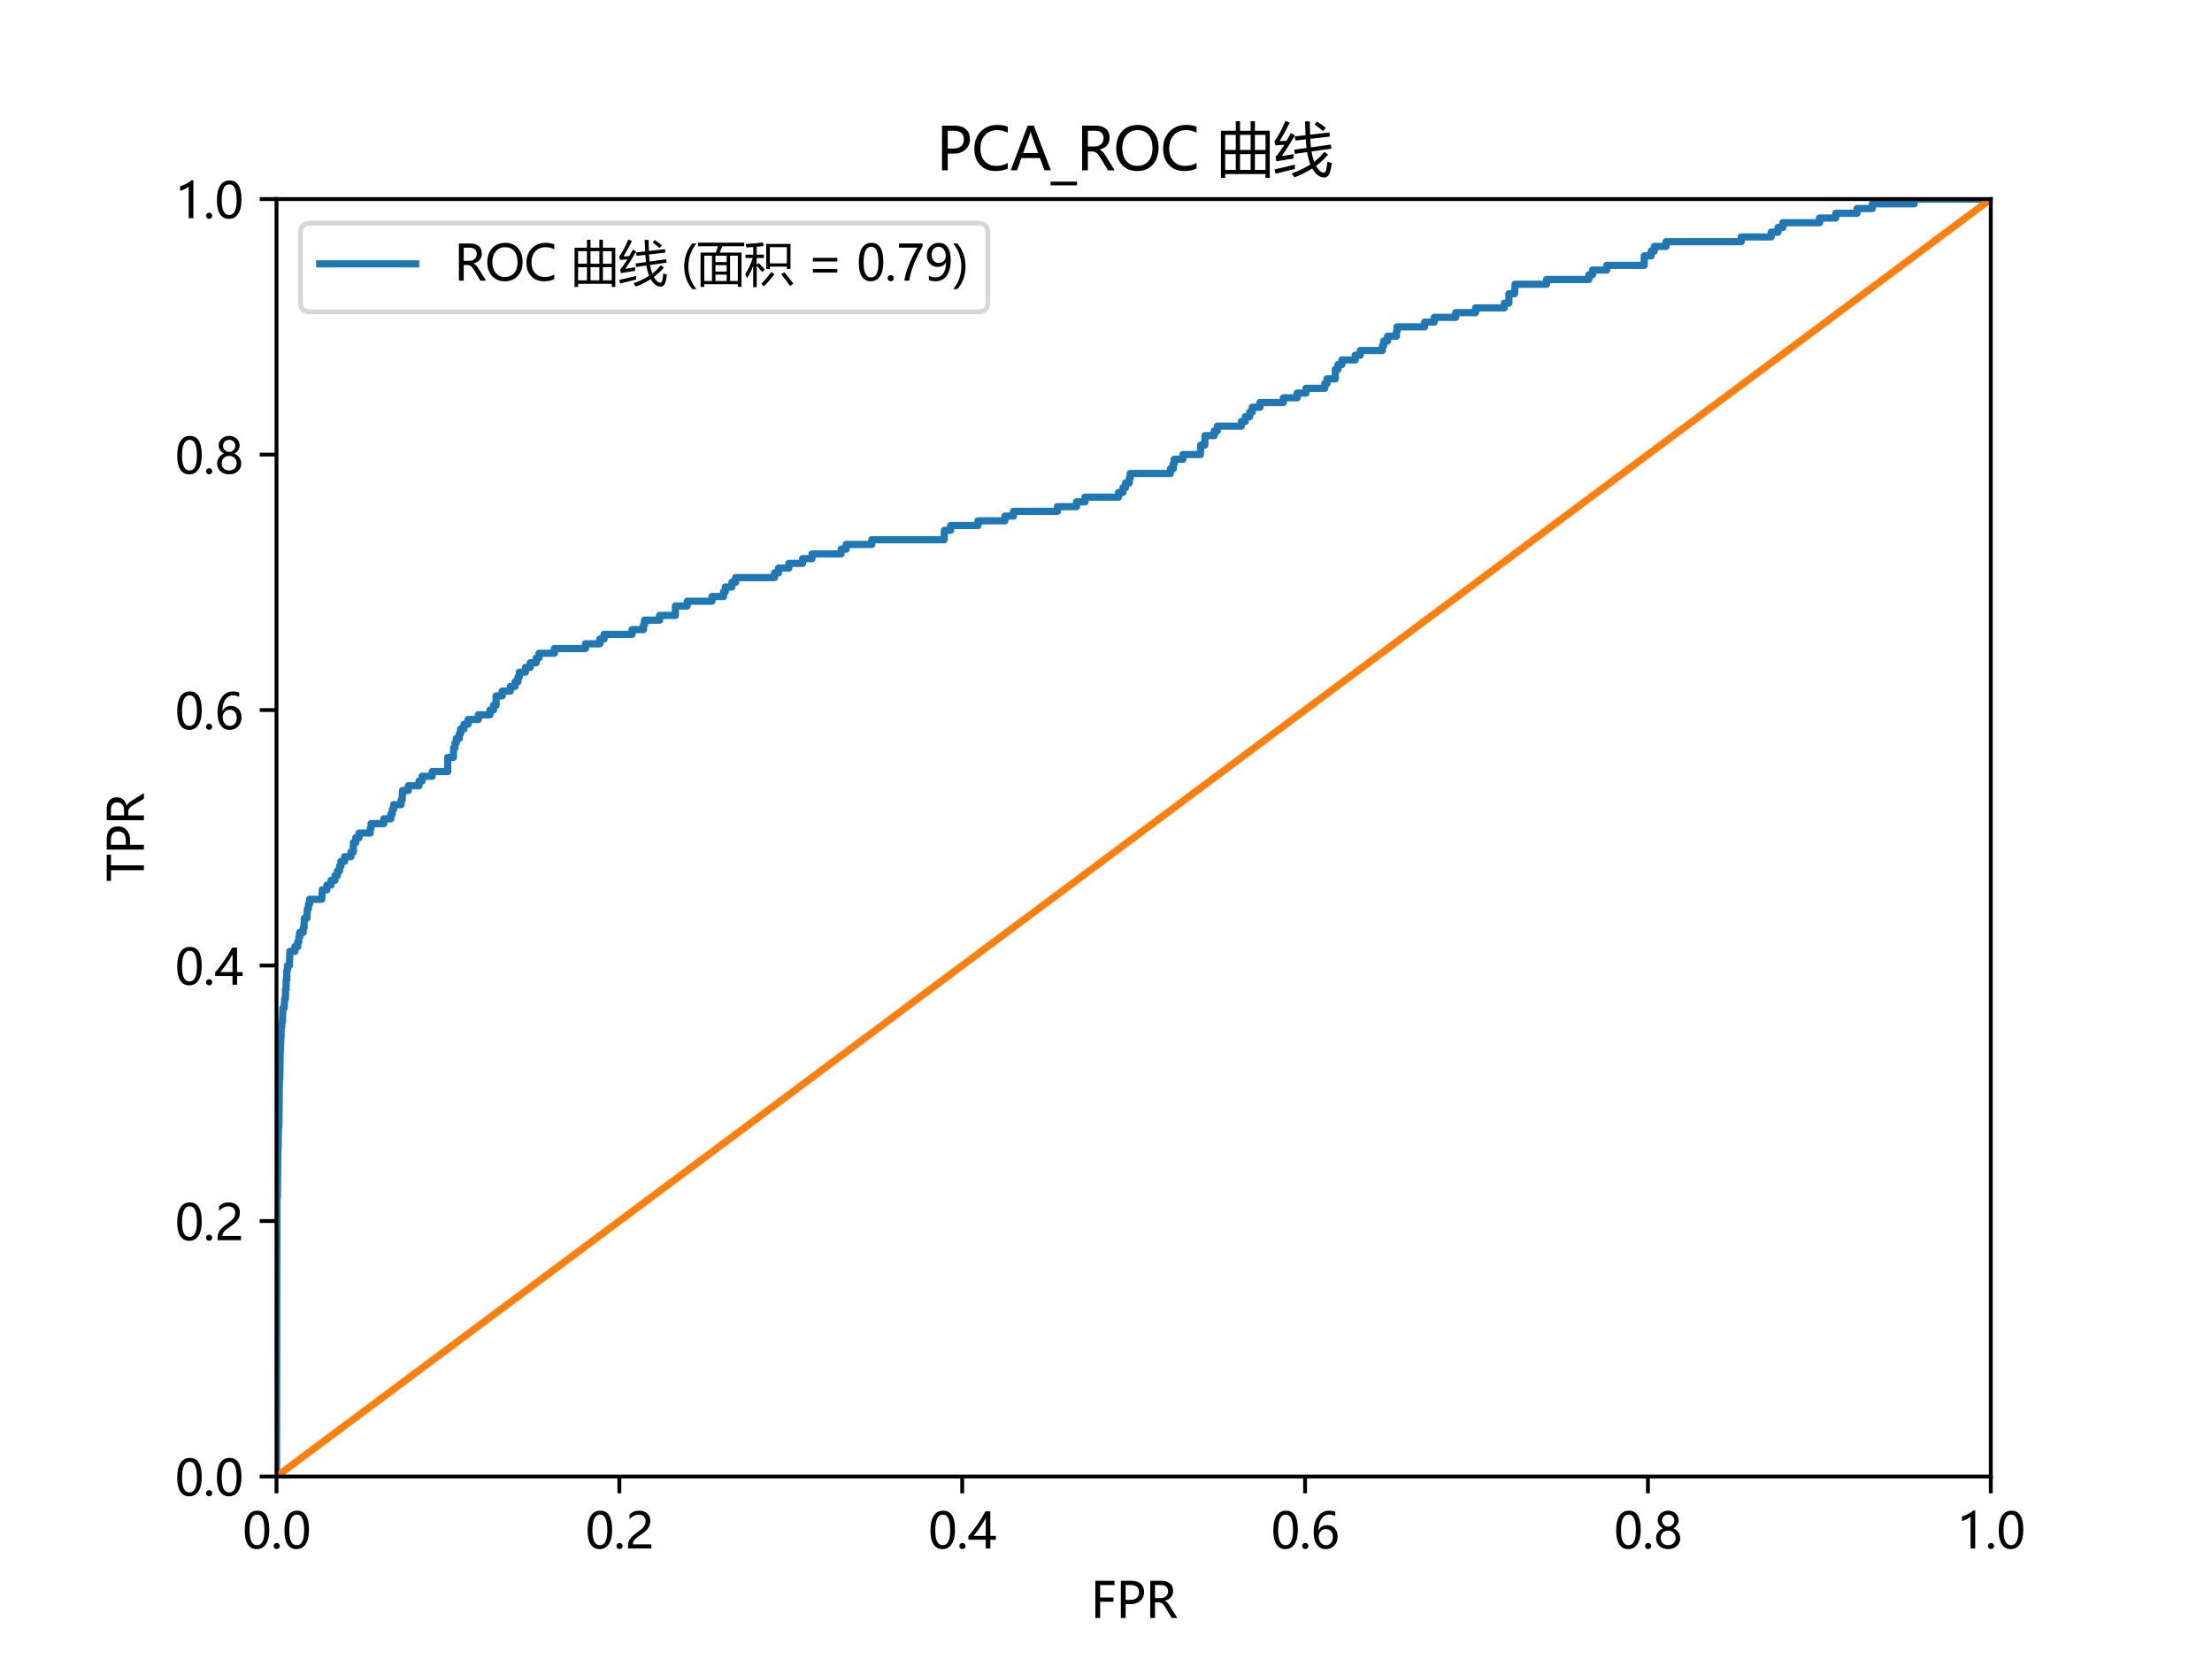 <?xml version="1.0" encoding="utf-8" standalone="no"?>
<!DOCTYPE svg PUBLIC "-//W3C//DTD SVG 1.1//EN"
  "http://www.w3.org/Graphics/SVG/1.1/DTD/svg11.dtd">
<svg xmlns:xlink="http://www.w3.org/1999/xlink" width="460.8pt" height="345.6pt" viewBox="0 0 460.8 345.6" xmlns="http://www.w3.org/2000/svg" version="1.1">
 <defs>
  <style type="text/css">*{stroke-linejoin: round; stroke-linecap: butt}</style>
 </defs>
 <g id="figure_1">
  <g id="patch_1">
   <path d="M 0 345.6 
L 460.8 345.6 
L 460.8 0 
L 0 0 
z
" style="fill: #ffffff"/>
  </g>
  <g id="axes_1">
   <g id="patch_2">
    <path d="M 57.6 307.584 
L 414.72 307.584 
L 414.72 41.472 
L 57.6 41.472 
z
" style="fill: #ffffff"/>
   </g>
   <g id="matplotlib.axis_1">
    <g id="xtick_1">
     <g id="line2d_1">
      <defs>
       <path id="m3660be6f1f" d="M 0 0 
L 0 3.5 
" style="stroke: #000000; stroke-width: 0.8"/>
      </defs>
      <g>
       <use xlink:href="#m3660be6f1f" x="57.6" y="307.584" style="stroke: #000000; stroke-width: 0.8"/>
      </g>
     </g>
     <g id="text_1">
      <!-- 0.0 -->
      <g transform="translate(50.532 322.578) scale(0.1 -0.1)">
       <defs>
        <path id="MicrosoftYaHei-30" d="M 284 2325 
Q 284 3606 709 4264 
Q 1134 4922 1941 4922 
Q 3478 4922 3478 2441 
Q 3478 1216 3045 567 
Q 2613 -81 1831 -81 
Q 1094 -81 689 534 
Q 284 1150 284 2325 
z
M 909 2353 
Q 909 425 1888 425 
Q 2850 425 2850 2384 
Q 2850 4413 1906 4413 
Q 909 4413 909 2353 
z
" transform="scale(0.016)"/>
        <path id="MicrosoftYaHei-2e" d="M 372 322 
Q 372 491 487 606 
Q 603 722 775 722 
Q 950 722 1065 605 
Q 1181 488 1181 322 
Q 1181 159 1065 42 
Q 950 -75 772 -75 
Q 600 -75 486 42 
Q 372 159 372 322 
z
" transform="scale(0.016)"/>
       </defs>
       <use xlink:href="#MicrosoftYaHei-30"/>
       <use xlink:href="#MicrosoftYaHei-2e" x="58.643"/>
       <use xlink:href="#MicrosoftYaHei-30" x="82.715"/>
      </g>
     </g>
    </g>
    <g id="xtick_2">
     <g id="line2d_2">
      <g>
       <use xlink:href="#m3660be6f1f" x="129.024" y="307.584" style="stroke: #000000; stroke-width: 0.8"/>
      </g>
     </g>
     <g id="text_2">
      <!-- 0.2 -->
      <g transform="translate(121.956 322.578) scale(0.1 -0.1)">
       <defs>
        <path id="MicrosoftYaHei-32" d="M 2666 3572 
Q 2666 3963 2419 4186 
Q 2172 4409 1747 4409 
Q 1447 4409 1140 4256 
Q 834 4103 569 3819 
L 569 4413 
Q 806 4659 1107 4790 
Q 1409 4922 1816 4922 
Q 2472 4922 2872 4570 
Q 3272 4219 3272 3619 
Q 3272 3084 3026 2693 
Q 2781 2303 2188 1894 
Q 1581 1475 1376 1294 
Q 1172 1113 1090 947 
Q 1009 781 1009 544 
L 3416 544 
L 3416 0 
L 372 0 
L 372 241 
Q 372 659 486 951 
Q 600 1244 862 1520 
Q 1125 1797 1681 2184 
Q 2250 2584 2458 2886 
Q 2666 3188 2666 3572 
z
" transform="scale(0.016)"/>
       </defs>
       <use xlink:href="#MicrosoftYaHei-30"/>
       <use xlink:href="#MicrosoftYaHei-2e" x="58.643"/>
       <use xlink:href="#MicrosoftYaHei-32" x="82.715"/>
      </g>
     </g>
    </g>
    <g id="xtick_3">
     <g id="line2d_3">
      <g>
       <use xlink:href="#m3660be6f1f" x="200.448" y="307.584" style="stroke: #000000; stroke-width: 0.8"/>
      </g>
     </g>
     <g id="text_3">
      <!-- 0.4 -->
      <g transform="translate(193.38 322.578) scale(0.1 -0.1)">
       <defs>
        <path id="MicrosoftYaHei-34" d="M 2906 4841 
L 2906 1644 
L 3631 1644 
L 3631 1138 
L 2906 1138 
L 2906 0 
L 2313 0 
L 2313 1138 
L 53 1138 
L 53 1616 
Q 656 2294 1265 3178 
Q 1875 4063 2272 4841 
L 2906 4841 
z
M 741 1644 
L 2313 1644 
L 2313 3950 
Q 1988 3366 1616 2817 
Q 1244 2269 741 1644 
z
" transform="scale(0.016)"/>
       </defs>
       <use xlink:href="#MicrosoftYaHei-30"/>
       <use xlink:href="#MicrosoftYaHei-2e" x="58.643"/>
       <use xlink:href="#MicrosoftYaHei-34" x="82.715"/>
      </g>
     </g>
    </g>
    <g id="xtick_4">
     <g id="line2d_4">
      <g>
       <use xlink:href="#m3660be6f1f" x="271.872" y="307.584" style="stroke: #000000; stroke-width: 0.8"/>
      </g>
     </g>
     <g id="text_4">
      <!-- 0.6 -->
      <g transform="translate(264.804 322.578) scale(0.1 -0.1)">
       <defs>
        <path id="MicrosoftYaHei-36" d="M 3181 4219 
Q 2803 4413 2391 4413 
Q 1763 4413 1381 3866 
Q 1000 3319 994 2372 
L 1009 2372 
Q 1353 3038 2106 3038 
Q 2734 3038 3109 2628 
Q 3484 2219 3484 1541 
Q 3484 831 3051 375 
Q 2619 -81 1947 -81 
Q 1209 -81 789 495 
Q 369 1072 369 2131 
Q 369 3413 920 4167 
Q 1472 4922 2372 4922 
Q 2888 4922 3181 4781 
L 3181 4219 
z
M 1031 1584 
Q 1031 1106 1286 765 
Q 1541 425 1963 425 
Q 2363 425 2613 719 
Q 2863 1013 2863 1475 
Q 2863 1975 2627 2253 
Q 2391 2531 1956 2531 
Q 1544 2531 1287 2250 
Q 1031 1969 1031 1584 
z
" transform="scale(0.016)"/>
       </defs>
       <use xlink:href="#MicrosoftYaHei-30"/>
       <use xlink:href="#MicrosoftYaHei-2e" x="58.643"/>
       <use xlink:href="#MicrosoftYaHei-36" x="82.715"/>
      </g>
     </g>
    </g>
    <g id="xtick_5">
     <g id="line2d_5">
      <g>
       <use xlink:href="#m3660be6f1f" x="343.296" y="307.584" style="stroke: #000000; stroke-width: 0.8"/>
      </g>
     </g>
     <g id="text_5">
      <!-- 0.8 -->
      <g transform="translate(336.228 322.578) scale(0.1 -0.1)">
       <defs>
        <path id="MicrosoftYaHei-38" d="M 306 1350 
Q 306 1769 556 2122 
Q 806 2475 1200 2625 
Q 884 2803 700 3081 
Q 516 3359 516 3684 
Q 516 4028 692 4312 
Q 869 4597 1183 4759 
Q 1497 4922 1875 4922 
Q 2256 4922 2572 4761 
Q 2888 4600 3063 4315 
Q 3238 4031 3238 3684 
Q 3238 3366 3058 3086 
Q 2878 2806 2559 2625 
Q 2953 2472 3200 2119 
Q 3447 1766 3447 1350 
Q 3447 938 3250 611 
Q 3053 284 2690 103 
Q 2328 -78 1875 -78 
Q 1425 -78 1065 103 
Q 706 284 506 612 
Q 306 941 306 1350 
z
M 906 1378 
Q 906 947 1172 687 
Q 1438 428 1878 428 
Q 2309 428 2582 692 
Q 2856 956 2856 1378 
Q 2856 1778 2579 2051 
Q 2303 2325 1878 2325 
Q 1456 2325 1181 2058 
Q 906 1791 906 1378 
z
M 1081 3634 
Q 1081 3309 1312 3076 
Q 1544 2844 1878 2844 
Q 2206 2844 2445 3078 
Q 2684 3313 2684 3634 
Q 2684 3963 2454 4191 
Q 2225 4419 1878 4419 
Q 1534 4419 1307 4195 
Q 1081 3972 1081 3634 
z
" transform="scale(0.016)"/>
       </defs>
       <use xlink:href="#MicrosoftYaHei-30"/>
       <use xlink:href="#MicrosoftYaHei-2e" x="58.643"/>
       <use xlink:href="#MicrosoftYaHei-38" x="82.715"/>
      </g>
     </g>
    </g>
    <g id="xtick_6">
     <g id="line2d_6">
      <g>
       <use xlink:href="#m3660be6f1f" x="414.72" y="307.584" style="stroke: #000000; stroke-width: 0.8"/>
      </g>
     </g>
     <g id="text_6">
      <!-- 1.0 -->
      <g transform="translate(407.652 322.578) scale(0.1 -0.1)">
       <defs>
        <path id="MicrosoftYaHei-31" d="M 1781 0 
L 1781 4141 
Q 1638 3997 1295 3819 
Q 953 3641 663 3569 
L 663 4169 
Q 1047 4275 1484 4508 
Q 1922 4741 2156 4947 
L 2388 4947 
L 2388 0 
L 1781 0 
z
" transform="scale(0.016)"/>
       </defs>
       <use xlink:href="#MicrosoftYaHei-31"/>
       <use xlink:href="#MicrosoftYaHei-2e" x="58.643"/>
       <use xlink:href="#MicrosoftYaHei-30" x="82.715"/>
      </g>
     </g>
    </g>
    <g id="text_7">
     <!-- FPR -->
     <g transform="translate(227.18 337.057) scale(0.1 -0.1)">
      <defs>
       <path id="MicrosoftYaHei-46" d="M 3119 4284 
L 1250 4284 
L 1250 2666 
L 2981 2666 
L 2981 2116 
L 1250 2116 
L 1250 0 
L 625 0 
L 625 4841 
L 3119 4841 
L 3119 4284 
z
" transform="scale(0.016)"/>
       <path id="MicrosoftYaHei-50" d="M 1250 1809 
L 1250 0 
L 625 0 
L 625 4841 
L 2000 4841 
Q 2784 4841 3217 4462 
Q 3650 4084 3650 3381 
Q 3650 2669 3144 2226 
Q 2638 1784 1878 1809 
L 1250 1809 
z
M 1250 4291 
L 1250 2359 
L 1828 2359 
Q 2400 2359 2697 2617 
Q 2994 2875 2994 3356 
Q 2994 4291 1888 4291 
L 1250 4291 
z
" transform="scale(0.016)"/>
       <path id="MicrosoftYaHei-52" d="M 4159 0 
L 3422 0 
L 2619 1344 
Q 2378 1747 2178 1892 
Q 1978 2038 1700 2038 
L 1250 2038 
L 1250 0 
L 625 0 
L 625 4841 
L 2100 4841 
Q 2806 4841 3206 4500 
Q 3606 4159 3606 3547 
Q 3606 2541 2531 2241 
L 2531 2225 
Q 2731 2141 2876 1984 
Q 3022 1828 3253 1450 
L 4159 0 
z
M 1250 4294 
L 1250 2584 
L 1988 2584 
Q 2416 2584 2683 2834 
Q 2950 3084 2950 3491 
Q 2950 3869 2706 4081 
Q 2463 4294 1997 4294 
L 1250 4294 
z
" transform="scale(0.016)"/>
      </defs>
      <use xlink:href="#MicrosoftYaHei-46"/>
      <use xlink:href="#MicrosoftYaHei-50" x="53.125"/>
      <use xlink:href="#MicrosoftYaHei-52" x="114.307"/>
     </g>
    </g>
   </g>
   <g id="matplotlib.axis_2">
    <g id="ytick_1">
     <g id="line2d_7">
      <defs>
       <path id="m291d996f5f" d="M 0 0 
L -3.5 0 
" style="stroke: #000000; stroke-width: 0.8"/>
      </defs>
      <g>
       <use xlink:href="#m291d996f5f" x="57.6" y="307.584" style="stroke: #000000; stroke-width: 0.8"/>
      </g>
     </g>
     <g id="text_8">
      <!-- 0.0 -->
      <g transform="translate(36.464 311.581) scale(0.1 -0.1)">
       <use xlink:href="#MicrosoftYaHei-30"/>
       <use xlink:href="#MicrosoftYaHei-2e" x="58.643"/>
       <use xlink:href="#MicrosoftYaHei-30" x="82.715"/>
      </g>
     </g>
    </g>
    <g id="ytick_2">
     <g id="line2d_8">
      <g>
       <use xlink:href="#m291d996f5f" x="57.6" y="254.362" style="stroke: #000000; stroke-width: 0.8"/>
      </g>
     </g>
     <g id="text_9">
      <!-- 0.2 -->
      <g transform="translate(36.464 258.358) scale(0.1 -0.1)">
       <use xlink:href="#MicrosoftYaHei-30"/>
       <use xlink:href="#MicrosoftYaHei-2e" x="58.643"/>
       <use xlink:href="#MicrosoftYaHei-32" x="82.715"/>
      </g>
     </g>
    </g>
    <g id="ytick_3">
     <g id="line2d_9">
      <g>
       <use xlink:href="#m291d996f5f" x="57.6" y="201.139" style="stroke: #000000; stroke-width: 0.8"/>
      </g>
     </g>
     <g id="text_10">
      <!-- 0.4 -->
      <g transform="translate(36.464 205.136) scale(0.1 -0.1)">
       <use xlink:href="#MicrosoftYaHei-30"/>
       <use xlink:href="#MicrosoftYaHei-2e" x="58.643"/>
       <use xlink:href="#MicrosoftYaHei-34" x="82.715"/>
      </g>
     </g>
    </g>
    <g id="ytick_4">
     <g id="line2d_10">
      <g>
       <use xlink:href="#m291d996f5f" x="57.6" y="147.917" style="stroke: #000000; stroke-width: 0.8"/>
      </g>
     </g>
     <g id="text_11">
      <!-- 0.6 -->
      <g transform="translate(36.464 151.914) scale(0.1 -0.1)">
       <use xlink:href="#MicrosoftYaHei-30"/>
       <use xlink:href="#MicrosoftYaHei-2e" x="58.643"/>
       <use xlink:href="#MicrosoftYaHei-36" x="82.715"/>
      </g>
     </g>
    </g>
    <g id="ytick_5">
     <g id="line2d_11">
      <g>
       <use xlink:href="#m291d996f5f" x="57.6" y="94.694" style="stroke: #000000; stroke-width: 0.8"/>
      </g>
     </g>
     <g id="text_12">
      <!-- 0.8 -->
      <g transform="translate(36.464 98.691) scale(0.1 -0.1)">
       <use xlink:href="#MicrosoftYaHei-30"/>
       <use xlink:href="#MicrosoftYaHei-2e" x="58.643"/>
       <use xlink:href="#MicrosoftYaHei-38" x="82.715"/>
      </g>
     </g>
    </g>
    <g id="ytick_6">
     <g id="line2d_12">
      <g>
       <use xlink:href="#m291d996f5f" x="57.6" y="41.472" style="stroke: #000000; stroke-width: 0.8"/>
      </g>
     </g>
     <g id="text_13">
      <!-- 1.0 -->
      <g transform="translate(36.464 45.469) scale(0.1 -0.1)">
       <use xlink:href="#MicrosoftYaHei-31"/>
       <use xlink:href="#MicrosoftYaHei-2e" x="58.643"/>
       <use xlink:href="#MicrosoftYaHei-30" x="82.715"/>
      </g>
     </g>
    </g>
    <g id="text_14">
     <!-- TPR -->
     <g transform="translate(29.978 183.718) rotate(-90) scale(0.1 -0.1)">
      <defs>
       <path id="MicrosoftYaHei-54" d="M 3550 4284 
L 2153 4284 
L 2153 0 
L 1525 0 
L 1525 4284 
L 134 4284 
L 134 4841 
L 3550 4841 
L 3550 4284 
z
" transform="scale(0.016)"/>
      </defs>
      <use xlink:href="#MicrosoftYaHei-54"/>
      <use xlink:href="#MicrosoftYaHei-50" x="57.324"/>
      <use xlink:href="#MicrosoftYaHei-52" x="118.506"/>
     </g>
    </g>
   </g>
   <g id="line2d_13">
    <path d="M 57.6 307.584 
L 57.691 249.434 
L 57.782 249.434 
L 57.874 239.578 
L 57.919 239.578 
L 58.01 234.65 
L 58.102 234.65 
L 58.193 224.794 
L 58.284 224.794 
L 58.375 218.88 
L 58.421 218.88 
L 58.512 215.923 
L 58.558 215.923 
L 58.558 213.952 
L 58.695 213.952 
L 58.695 212.966 
L 58.831 212.966 
L 58.923 210.01 
L 59.196 210.01 
L 59.288 208.038 
L 59.47 208.038 
L 59.47 206.067 
L 59.607 206.067 
L 59.607 204.096 
L 59.744 204.096 
L 59.744 202.125 
L 59.88 202.125 
L 59.88 201.139 
L 60.291 201.139 
L 60.382 198.182 
L 61.431 198.182 
L 61.431 197.197 
L 62.024 197.197 
L 62.024 196.211 
L 62.252 196.211 
L 62.252 195.226 
L 62.435 195.226 
L 62.435 194.24 
L 63.164 194.24 
L 63.164 193.254 
L 63.347 193.254 
L 63.392 191.283 
L 63.94 191.283 
L 64.031 189.312 
L 64.259 189.312 
L 64.259 188.326 
L 64.487 188.326 
L 64.487 187.341 
L 67.041 187.341 
L 67.132 185.37 
L 68.09 185.37 
L 68.09 184.384 
L 68.957 184.384 
L 68.957 183.398 
L 69.778 183.398 
L 69.778 182.413 
L 70.279 182.413 
L 70.279 181.427 
L 70.735 181.427 
L 70.735 180.442 
L 71.009 180.442 
L 71.009 179.456 
L 71.784 179.456 
L 71.784 178.47 
L 73.107 178.47 
L 73.107 177.485 
L 73.609 177.485 
L 73.609 175.514 
L 74.111 175.514 
L 74.111 174.528 
L 74.795 174.528 
L 74.795 173.542 
L 77.121 173.542 
L 77.121 172.557 
L 77.303 172.557 
L 77.303 171.571 
L 79.949 171.571 
L 79.949 170.586 
L 81.408 170.586 
L 81.408 169.6 
L 81.727 169.6 
L 81.727 168.614 
L 82.001 168.614 
L 82.001 167.629 
L 83.552 167.629 
L 83.552 166.643 
L 83.78 166.643 
L 83.871 164.672 
L 85.057 164.672 
L 85.057 163.686 
L 87.292 163.686 
L 87.292 162.701 
L 87.93 162.701 
L 87.93 161.715 
L 90.028 161.715 
L 90.028 160.73 
L 93.266 160.73 
L 93.266 157.773 
L 94.452 157.773 
L 94.498 155.802 
L 94.771 155.802 
L 94.771 154.816 
L 95.045 154.816 
L 95.045 153.83 
L 95.684 153.83 
L 95.684 152.845 
L 95.957 152.845 
L 95.957 151.859 
L 96.641 151.859 
L 96.641 150.874 
L 97.508 150.874 
L 97.508 149.888 
L 99.652 149.888 
L 99.652 148.902 
L 102.069 148.902 
L 102.069 147.917 
L 102.799 147.917 
L 102.799 146.931 
L 103.346 146.931 
L 103.346 144.96 
L 104.623 144.96 
L 104.623 143.974 
L 106.311 143.974 
L 106.311 142.989 
L 107.314 142.989 
L 107.314 142.003 
L 107.907 142.003 
L 107.907 141.018 
L 108.181 141.018 
L 108.181 140.032 
L 109.458 140.032 
L 109.458 139.046 
L 110.461 139.046 
L 110.461 138.061 
L 111.693 138.061 
L 111.693 137.075 
L 112.285 137.075 
L 112.285 136.09 
L 115.478 136.09 
L 115.478 135.104 
L 121.955 135.104 
L 121.955 134.118 
L 124.965 134.118 
L 124.965 133.133 
L 125.831 133.133 
L 125.831 132.147 
L 131.669 132.147 
L 131.669 131.162 
L 134.041 131.162 
L 134.041 130.176 
L 134.269 130.176 
L 134.269 129.19 
L 137.416 129.19 
L 137.416 128.205 
L 140.7 128.205 
L 140.7 126.234 
L 143.163 126.234 
L 143.163 125.248 
L 148.317 125.248 
L 148.317 124.262 
L 150.734 124.262 
L 150.734 123.277 
L 151.099 123.277 
L 151.099 122.291 
L 152.467 122.291 
L 152.467 121.306 
L 153.242 121.306 
L 153.242 120.32 
L 161.361 120.32 
L 161.361 119.334 
L 162.182 119.334 
L 162.182 118.349 
L 164.326 118.349 
L 164.326 117.363 
L 167.199 117.363 
L 167.199 116.378 
L 169.16 116.378 
L 169.16 115.392 
L 175.226 115.392 
L 175.226 114.406 
L 176.275 114.406 
L 176.275 113.421 
L 181.611 113.421 
L 181.611 112.435 
L 196.662 112.435 
L 196.754 110.464 
L 198.031 110.464 
L 198.031 109.478 
L 203.732 109.478 
L 203.732 108.493 
L 209.342 108.493 
L 209.342 107.507 
L 211.121 107.507 
L 211.121 106.522 
L 220.288 106.522 
L 220.288 105.536 
L 224.256 105.536 
L 224.256 104.55 
L 226.035 104.55 
L 226.035 103.565 
L 233.013 103.565 
L 233.013 102.579 
L 233.925 102.579 
L 233.925 101.594 
L 234.472 101.594 
L 234.472 100.608 
L 235.248 100.608 
L 235.248 99.622 
L 235.43 99.622 
L 235.43 98.637 
L 243.822 98.637 
L 243.822 97.651 
L 244.415 97.651 
L 244.415 96.666 
L 244.598 96.666 
L 244.598 95.68 
L 246.422 95.68 
L 246.422 94.694 
L 250.071 94.694 
L 250.116 92.723 
L 250.983 92.723 
L 251.029 90.752 
L 252.944 90.752 
L 252.944 89.766 
L 253.583 89.766 
L 253.583 88.781 
L 258.6 88.781 
L 258.6 87.795 
L 259.421 87.795 
L 259.421 86.81 
L 260.333 86.81 
L 260.333 85.824 
L 260.88 85.824 
L 260.88 84.838 
L 262.477 84.838 
L 262.477 83.853 
L 267.357 83.853 
L 267.357 82.867 
L 270.23 82.867 
L 270.23 81.882 
L 272.054 81.882 
L 272.054 80.896 
L 275.977 80.896 
L 275.977 79.91 
L 276.433 79.91 
L 276.433 78.925 
L 278.166 78.925 
L 278.166 76.954 
L 278.713 76.954 
L 278.713 75.968 
L 279.534 75.968 
L 279.534 74.982 
L 282.317 74.982 
L 282.317 73.997 
L 283.366 73.997 
L 283.366 73.011 
L 287.972 73.011 
L 287.972 72.026 
L 288.246 72.026 
L 288.246 71.04 
L 289.067 71.04 
L 289.067 70.054 
L 290.891 70.054 
L 290.891 69.069 
L 291.028 69.069 
L 291.028 68.083 
L 296.775 68.083 
L 296.775 67.098 
L 298.781 67.098 
L 298.781 66.112 
L 303.251 66.112 
L 303.251 65.126 
L 307.402 65.126 
L 307.402 64.141 
L 313.376 64.141 
L 313.376 63.155 
L 314.334 63.155 
L 314.334 61.184 
L 315.52 61.184 
L 315.611 59.213 
L 322.179 59.213 
L 322.179 58.227 
L 330.982 58.227 
L 330.982 57.242 
L 331.757 57.242 
L 331.757 56.256 
L 334.721 56.256 
L 334.721 55.27 
L 342.521 55.27 
L 342.521 53.299 
L 343.98 53.299 
L 343.98 52.314 
L 344.619 52.314 
L 344.619 51.328 
L 347.082 51.328 
L 347.082 50.342 
L 362.726 50.342 
L 362.726 49.357 
L 368.974 49.357 
L 368.974 48.371 
L 370.388 48.371 
L 370.388 47.386 
L 371.391 47.386 
L 371.391 46.4 
L 379.054 46.4 
L 379.054 45.414 
L 382.429 45.414 
L 382.429 44.429 
L 386.853 44.429 
L 386.853 43.443 
L 390.045 43.443 
L 390.045 42.458 
L 398.757 42.458 
L 398.757 41.472 
L 414.72 41.472 
L 414.72 41.472 
" clip-path="url(#p5a55a19128)" style="fill: none; stroke: #1f77b4; stroke-width: 1.5; stroke-linecap: square"/>
   </g>
   <g id="line2d_14">
    <path d="M 57.6 307.584 
L 414.72 41.472 
" clip-path="url(#p5a55a19128)" style="fill: none; stroke: #ff7f0e; stroke-width: 1.5; stroke-linecap: square"/>
   </g>
   <g id="patch_3">
    <path d="M 57.6 307.584 
L 57.6 41.472 
" style="fill: none; stroke: #000000; stroke-width: 0.8; stroke-linejoin: miter; stroke-linecap: square"/>
   </g>
   <g id="patch_4">
    <path d="M 414.72 307.584 
L 414.72 41.472 
" style="fill: none; stroke: #000000; stroke-width: 0.8; stroke-linejoin: miter; stroke-linecap: square"/>
   </g>
   <g id="patch_5">
    <path d="M 57.6 307.584 
L 414.72 307.584 
" style="fill: none; stroke: #000000; stroke-width: 0.8; stroke-linejoin: miter; stroke-linecap: square"/>
   </g>
   <g id="patch_6">
    <path d="M 57.6 41.472 
L 414.72 41.472 
" style="fill: none; stroke: #000000; stroke-width: 0.8; stroke-linejoin: miter; stroke-linecap: square"/>
   </g>
   <g id="text_15">
    <!-- PCA_ROC 曲线 -->
    <g transform="translate(195.036 35.472) scale(0.12 -0.12)">
     <defs>
      <path id="MicrosoftYaHei-43" d="M 3938 200 
Q 3403 -81 2597 -81 
Q 1556 -81 934 580 
Q 313 1241 313 2328 
Q 313 3497 1013 4209 
Q 1713 4922 2791 4922 
Q 3484 4922 3938 4725 
L 3938 4072 
Q 3419 4359 2797 4359 
Q 1988 4359 1478 3820 
Q 969 3281 969 2366 
Q 969 1497 1444 986 
Q 1919 475 2688 475 
Q 3406 475 3938 800 
L 3938 200 
z
" transform="scale(0.016)"/>
      <path id="MicrosoftYaHei-41" d="M 4428 0 
L 3738 0 
L 3244 1325 
L 1228 1325 
L 763 0 
L 72 0 
L 1916 4841 
L 2584 4841 
L 4428 0 
z
M 3050 1872 
L 2319 3884 
Q 2284 3981 2244 4222 
L 2228 4222 
Q 2194 4003 2150 3884 
L 1425 1872 
L 3050 1872 
z
" transform="scale(0.016)"/>
      <path id="MicrosoftYaHei-5f" d="M 2869 -1634 
L 0 -1634 
L 0 -1231 
L 2869 -1231 
L 2869 -1634 
z
" transform="scale(0.016)"/>
      <path id="MicrosoftYaHei-4f" d="M 313 2363 
Q 313 3534 947 4228 
Q 1581 4922 2666 4922 
Q 3675 4922 4290 4244 
Q 4906 3566 4906 2478 
Q 4906 1300 4275 609 
Q 3644 -81 2588 -81 
Q 1556 -81 934 597 
Q 313 1275 313 2363 
z
M 969 2413 
Q 969 1534 1417 1004 
Q 1866 475 2588 475 
Q 3363 475 3805 983 
Q 4247 1491 4247 2403 
Q 4247 3341 3814 3850 
Q 3381 4359 2628 4359 
Q 1888 4359 1428 3821 
Q 969 3284 969 2413 
z
" transform="scale(0.016)"/>
      <path id="MicrosoftYaHei-20" transform="scale(0.016)"/>
      <path id="MicrosoftYaHei-66f2" d="M 2163 5322 
L 2625 5322 
L 2625 4291 
L 3775 4291 
L 3775 5328 
L 4238 5328 
L 4238 4291 
L 5850 4291 
L 5850 -822 
L 5388 -822 
L 5388 -409 
L 1013 -409 
L 1013 -822 
L 550 -822 
L 550 4291 
L 2163 4291 
L 2163 5322 
z
M 1013 41 
L 2163 41 
L 2163 1753 
L 1013 1753 
L 1013 41 
z
M 4238 41 
L 5388 41 
L 5388 1753 
L 4238 1753 
L 4238 41 
z
M 2625 41 
L 3775 41 
L 3775 1753 
L 2625 1753 
L 2625 41 
z
M 1013 2203 
L 2163 2203 
L 2163 3841 
L 1013 3841 
L 1013 2203 
z
M 5388 3841 
L 4238 3841 
L 4238 2203 
L 5388 2203 
L 5388 3841 
z
M 2625 2203 
L 3775 2203 
L 3775 3841 
L 2625 3841 
L 2625 2203 
z
" transform="scale(0.016)"/>
      <path id="MicrosoftYaHei-7ebf" d="M 1969 -347 
Q 3144 75 4003 631 
Q 3781 1197 3653 1972 
L 2319 1784 
L 2244 2234 
L 3591 2422 
Q 3538 2859 3513 3356 
L 2381 3228 
L 2306 3678 
L 3488 3809 
Q 3453 4459 3425 5303 
L 3938 5303 
Q 3953 4497 3978 3866 
L 6069 4103 
L 6125 3659 
L 3997 3413 
Q 4019 2919 4069 2488 
L 6225 2791 
L 6281 2347 
L 4128 2041 
Q 4234 1394 4416 916 
Q 5078 1416 5519 2009 
L 5925 1703 
Q 5363 1025 4619 475 
Q 4859 44 5194 -184 
Q 5606 -428 5725 66 
Q 5806 466 5856 953 
Q 6144 828 6338 772 
Q 6231 97 6125 -247 
Q 5944 -778 5506 -778 
Q 5050 -778 4663 -403 
Q 4409 -163 4209 194 
Q 3350 -363 2281 -772 
Q 2169 -597 1969 -347 
z
M 900 1541 
Q 1456 1622 2213 1753 
Q 2175 1522 2156 1272 
Q 1113 1109 325 978 
L 225 1447 
Q 659 1913 1178 2775 
Q 672 2747 225 2703 
L 106 3128 
Q 688 3922 1300 5353 
L 1775 5166 
Q 1131 3897 669 3166 
Q 1041 3178 1422 3194 
Q 1638 3578 1869 4028 
L 2331 3797 
Q 1569 2478 900 1541 
z
M 106 97 
Q 1206 334 2331 616 
Q 2313 366 2313 141 
Q 1269 -103 244 -378 
L 106 97 
z
M 4463 4972 
L 4731 5284 
Q 5175 5003 5681 4609 
L 5381 4247 
Q 4863 4691 4463 4972 
z
" transform="scale(0.016)"/>
     </defs>
     <use xlink:href="#MicrosoftYaHei-50"/>
     <use xlink:href="#MicrosoftYaHei-43" x="61.182"/>
     <use xlink:href="#MicrosoftYaHei-41" x="128.076"/>
     <use xlink:href="#MicrosoftYaHei-5f" x="198.438"/>
     <use xlink:href="#MicrosoftYaHei-52" x="243.262"/>
     <use xlink:href="#MicrosoftYaHei-4f" x="307.42"/>
     <use xlink:href="#MicrosoftYaHei-43" x="388.914"/>
     <use xlink:href="#MicrosoftYaHei-20" x="455.809"/>
     <use xlink:href="#MicrosoftYaHei-66f2" x="485.398"/>
     <use xlink:href="#MicrosoftYaHei-7ebf" x="585.398"/>
    </g>
   </g>
   <g id="legend_1">
    <g id="patch_7">
     <path d="M 64.6 64.952 
L 203.791 64.952 
Q 205.791 64.952 205.791 62.952 
L 205.791 48.472 
Q 205.791 46.472 203.791 46.472 
L 64.6 46.472 
Q 62.6 46.472 62.6 48.472 
L 62.6 62.952 
Q 62.6 64.952 64.6 64.952 
z
" style="fill: #ffffff; opacity: 0.8; stroke: #cccccc; stroke-linejoin: miter"/>
    </g>
    <g id="line2d_15">
     <path d="M 66.6 54.966 
L 76.6 54.966 
L 86.6 54.966 
" style="fill: none; stroke: #1f77b4; stroke-width: 1.5; stroke-linecap: square"/>
    </g>
    <g id="text_16">
     <!-- ROC 曲线 (面积 = 0.79) -->
     <g transform="translate(94.6 58.466) scale(0.1 -0.1)">
      <defs>
       <path id="MicrosoftYaHei-28" d="M 1531 -1100 
Q 478 100 478 1847 
Q 478 3594 1531 4841 
L 2072 4841 
Q 1016 3544 1016 1853 
Q 1016 166 2066 -1100 
L 1531 -1100 
z
" transform="scale(0.016)"/>
       <path id="MicrosoftYaHei-9762" d="M 519 3659 
L 2500 3659 
Q 2681 4134 2794 4484 
L 188 4484 
L 188 4947 
L 6200 4947 
L 6200 4484 
L 3353 4484 
Q 3216 4144 3009 3659 
L 5850 3659 
L 5850 -809 
L 5369 -809 
L 5369 -459 
L 1000 -459 
L 1000 -816 
L 519 -816 
L 519 3659 
z
M 5369 3247 
L 4363 3247 
L 4363 -47 
L 5369 -47 
L 5369 3247 
z
M 1000 -47 
L 2006 -47 
L 2006 3247 
L 1000 3247 
L 1000 -47 
z
M 2456 -47 
L 3913 -47 
L 3913 784 
L 2456 784 
L 2456 -47 
z
M 2456 1184 
L 3913 1184 
L 3913 2016 
L 2456 2016 
L 2456 1184 
z
M 2456 2416 
L 3913 2416 
L 3913 3247 
L 2456 3247 
L 2456 2416 
z
" transform="scale(0.016)"/>
       <path id="MicrosoftYaHei-79ef" d="M 2813 4784 
L 5975 4784 
L 5975 1528 
L 5500 1528 
L 5500 1828 
L 3288 1828 
L 3288 1528 
L 2813 1528 
L 2813 4784 
z
M 88 853 
Q 669 1728 1056 2947 
L 119 2947 
L 119 3384 
L 1119 3384 
L 1119 4378 
Q 713 4347 244 4316 
Q 213 4541 150 4772 
Q 1425 4841 2375 4978 
L 2488 4503 
Q 2106 4459 1581 4416 
L 1581 3384 
L 2513 3384 
L 2513 2947 
L 1581 2947 
L 1581 2066 
L 1831 2297 
Q 2213 1922 2644 1441 
L 2288 1128 
Q 1950 1541 1581 1934 
L 1581 -853 
L 1119 -853 
L 1119 1928 
Q 781 997 306 316 
Q 206 591 88 853 
z
M 5500 4359 
L 3288 4359 
L 3288 2253 
L 5500 2253 
L 5500 4359 
z
M 3475 1128 
L 3888 834 
Q 3175 -66 2519 -759 
Q 2369 -597 2163 -416 
Q 2925 353 3475 1128 
z
M 4775 828 
L 5163 1097 
Q 5738 441 6356 -372 
L 5919 -703 
Q 5369 109 4775 828 
z
" transform="scale(0.016)"/>
       <path id="MicrosoftYaHei-3d" d="M 3972 2497 
L 788 2497 
L 788 2969 
L 3972 2969 
L 3972 2497 
z
M 3972 1053 
L 788 1053 
L 788 1525 
L 3972 1525 
L 3972 1053 
z
" transform="scale(0.016)"/>
       <path id="MicrosoftYaHei-37" d="M 3422 4463 
Q 2659 3131 2223 1998 
Q 1788 866 1684 0 
L 1047 0 
Q 1163 853 1594 1947 
Q 2025 3041 2747 4300 
L 347 4300 
L 347 4841 
L 3422 4841 
L 3422 4463 
z
" transform="scale(0.016)"/>
       <path id="MicrosoftYaHei-39" d="M 578 656 
Q 978 425 1441 425 
Q 2091 425 2448 937 
Q 2806 1450 2806 2394 
Q 2800 2388 2794 2394 
Q 2475 1788 1722 1788 
Q 1113 1788 713 2206 
Q 313 2625 313 3294 
Q 313 4006 750 4464 
Q 1188 4922 1884 4922 
Q 2606 4922 3012 4355 
Q 3419 3788 3419 2703 
Q 3419 1363 2894 641 
Q 2369 -81 1441 -81 
Q 931 -81 578 84 
L 578 656 
z
M 931 3372 
Q 931 2884 1181 2598 
Q 1431 2313 1872 2313 
Q 2253 2313 2512 2573 
Q 2772 2834 2772 3206 
Q 2772 3728 2514 4070 
Q 2256 4413 1834 4413 
Q 1444 4413 1187 4116 
Q 931 3819 931 3372 
z
" transform="scale(0.016)"/>
       <path id="MicrosoftYaHei-29" d="M 78 -1100 
Q 1131 163 1131 1853 
Q 1131 3547 72 4841 
L 616 4841 
Q 1672 3603 1672 1847 
Q 1672 91 616 -1100 
L 78 -1100 
z
" transform="scale(0.016)"/>
      </defs>
      <use xlink:href="#MicrosoftYaHei-52"/>
      <use xlink:href="#MicrosoftYaHei-4f" x="64.158"/>
      <use xlink:href="#MicrosoftYaHei-43" x="145.652"/>
      <use xlink:href="#MicrosoftYaHei-20" x="212.547"/>
      <use xlink:href="#MicrosoftYaHei-66f2" x="242.137"/>
      <use xlink:href="#MicrosoftYaHei-7ebf" x="342.137"/>
      <use xlink:href="#MicrosoftYaHei-20" x="442.137"/>
      <use xlink:href="#MicrosoftYaHei-28" x="471.727"/>
      <use xlink:href="#MicrosoftYaHei-9762" x="505.125"/>
      <use xlink:href="#MicrosoftYaHei-79ef" x="605.125"/>
      <use xlink:href="#MicrosoftYaHei-20" x="705.125"/>
      <use xlink:href="#MicrosoftYaHei-3d" x="734.715"/>
      <use xlink:href="#MicrosoftYaHei-20" x="808.885"/>
      <use xlink:href="#MicrosoftYaHei-30" x="838.475"/>
      <use xlink:href="#MicrosoftYaHei-2e" x="897.117"/>
      <use xlink:href="#MicrosoftYaHei-37" x="921.189"/>
      <use xlink:href="#MicrosoftYaHei-39" x="979.832"/>
      <use xlink:href="#MicrosoftYaHei-29" x="1038.475"/>
     </g>
    </g>
   </g>
  </g>
 </g>
 <defs>
  <clipPath id="p5a55a19128">
   <rect x="57.6" y="41.472" width="357.12" height="266.112"/>
  </clipPath>
 </defs>
</svg>
